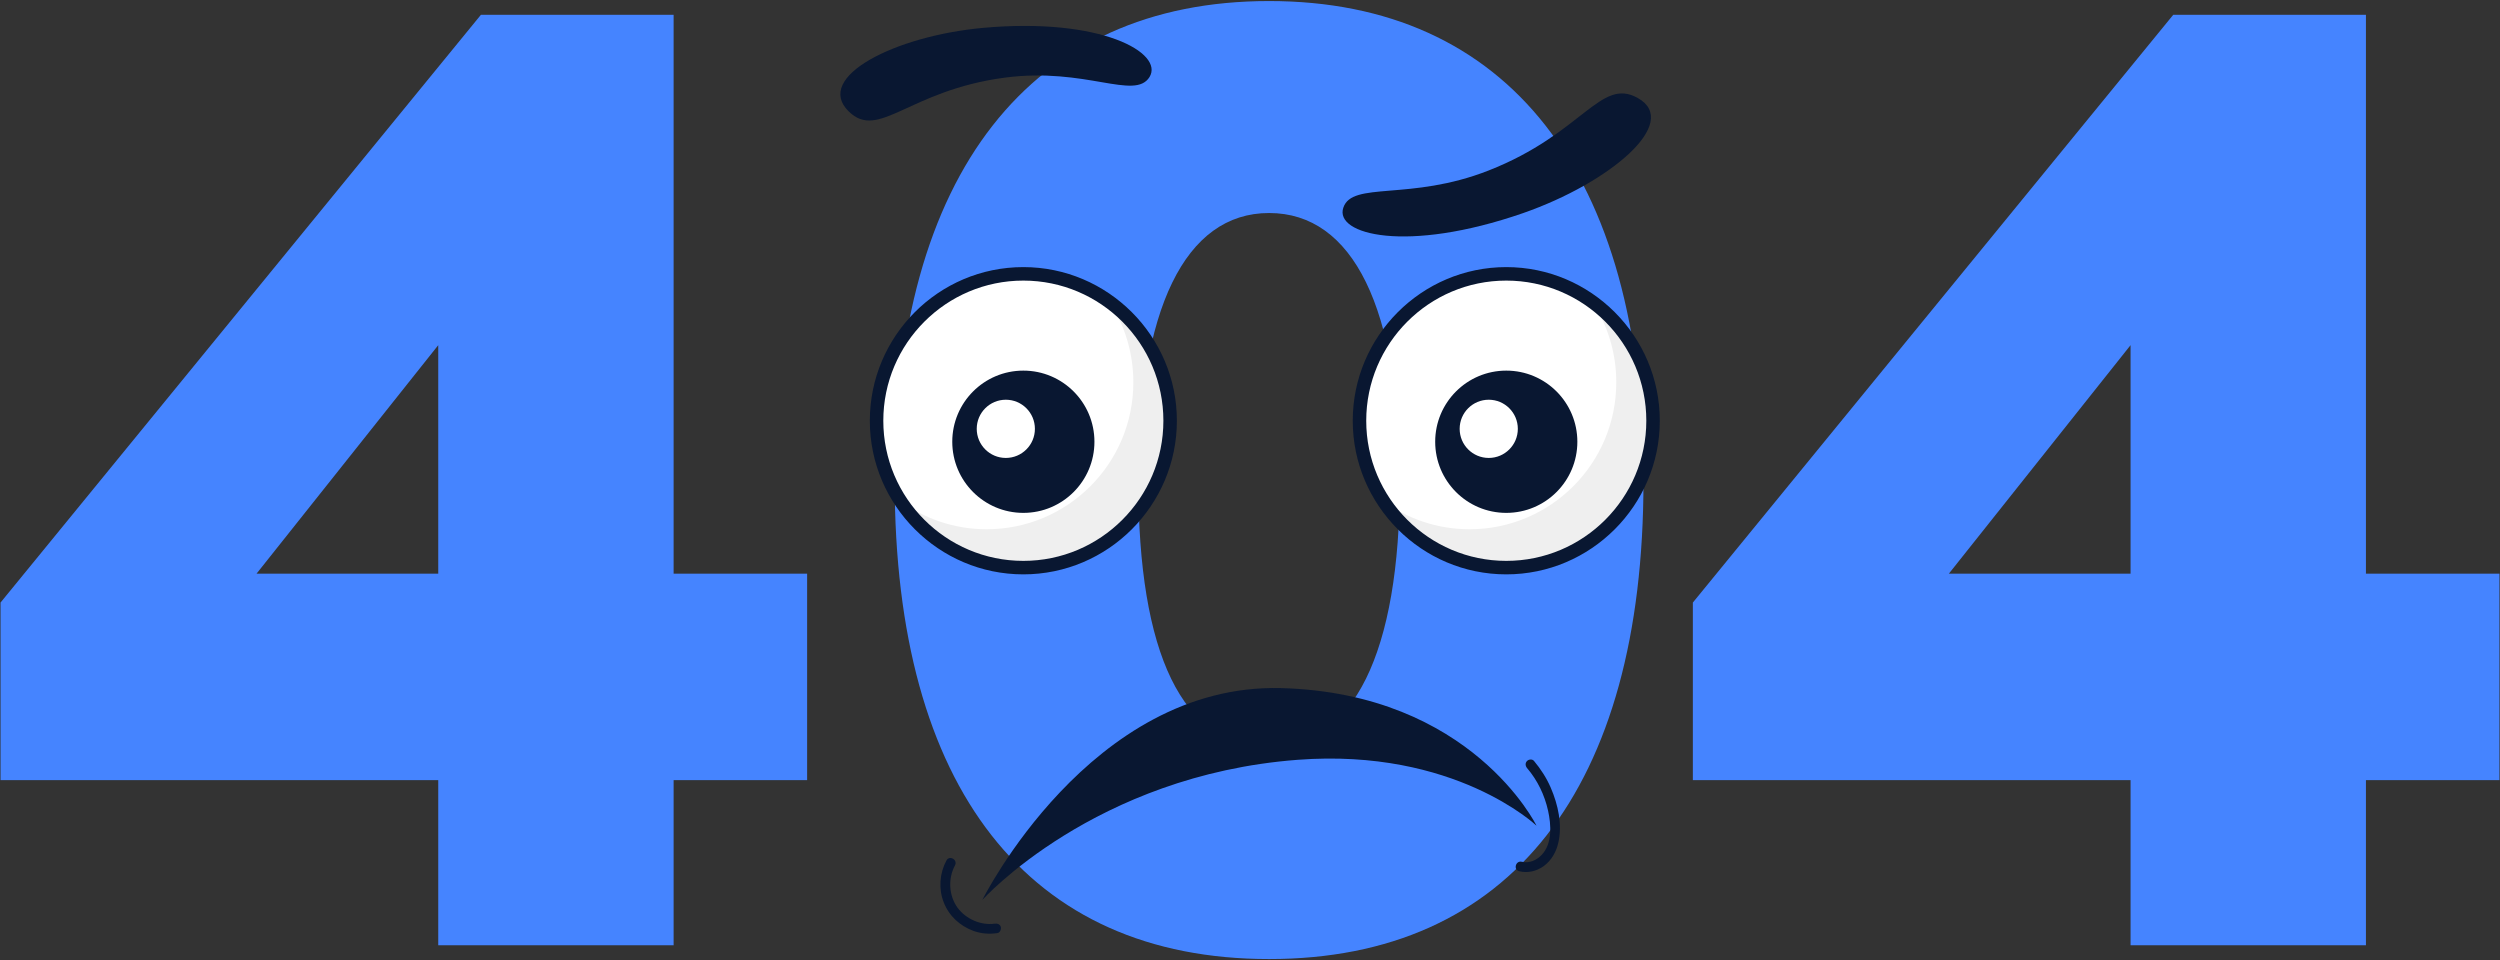 <svg width="802" height="308" viewBox="0 0 802 308" fill="none" xmlns="http://www.w3.org/2000/svg">
<rect x="0" y="0" width="802" height="308" fill="#333333" stroke="none"/>
<path d="M258.927 250.26H216.096V303.248H140.589V250.26H0.172V193.299L154.277 4.752H216.096V184.026H258.927V250.26ZM82.302 184.026H140.589V110.727L82.302 184.026Z" fill="#4584FF"/>
<path d="M527.225 154.441C527.225 252.91 484.393 307.663 407.12 307.663C329.846 307.663 287.015 252.91 287.015 154.441C287.015 55.531 330.73 0.336 407.12 0.336C483.51 0.336 527.225 55.531 527.225 154.441ZM365.171 154.441C365.171 209.636 379.301 239.663 407.12 239.663C434.055 239.663 449.068 209.636 449.068 154.441C449.068 98.804 434.055 68.337 407.12 68.337C380.185 68.337 365.171 99.246 365.171 154.441Z" fill="#4584FF"/>
<path d="M801.825 250.26H758.993V303.248H683.486V250.26H543.069V193.299L697.175 4.752H758.993V184.026H801.825V250.26ZM625.2 184.026H683.486V110.727L625.2 184.026Z" fill="#4584FF"/>
<g clip-path="url(#clip0_91_3103)">
<path d="M483.214 182.093C509.22 182.093 530.302 160.996 530.302 134.971C530.302 108.947 509.22 87.85 483.214 87.85C457.207 87.85 436.125 108.947 436.125 134.971C436.125 160.996 457.207 182.093 483.214 182.093Z" fill="white"/>
<path d="M328.292 182.093C354.298 182.093 375.38 160.996 375.38 134.971C375.38 108.947 354.298 87.85 328.292 87.85C302.285 87.85 281.203 108.947 281.203 134.971C281.203 160.996 302.285 182.093 328.292 182.093Z" fill="white"/>
<path d="M355.976 96.939C360.796 104.36 363.577 113.141 363.577 122.665C363.577 148.699 342.505 169.786 316.489 169.786C306.107 169.786 296.528 166.385 288.742 160.696C297.146 173.558 311.668 182.092 328.23 182.092C354.246 182.092 375.318 161.005 375.318 134.971C375.318 119.325 367.717 105.473 355.976 96.939Z" fill="#EFEFEF"/>
<path d="M510.898 96.939C515.718 104.36 518.499 113.141 518.499 122.665C518.499 148.699 497.427 169.786 471.41 169.786C461.029 169.786 451.45 166.385 443.664 160.696C452.068 173.62 466.59 182.092 483.152 182.092C509.168 182.092 530.24 161.005 530.24 134.971C530.24 119.325 522.577 105.473 510.898 96.939Z" fill="#EFEFEF"/>
<path d="M328.29 184.257C301.162 184.257 279.039 162.119 279.039 134.972C279.039 107.824 301.1 85.686 328.29 85.686C355.419 85.686 377.542 107.824 377.542 134.972C377.542 162.119 355.419 184.257 328.29 184.257ZM328.29 90.014C303.51 90.014 283.365 110.174 283.365 134.972C283.365 159.769 303.51 179.929 328.29 179.929C353.071 179.929 373.216 159.769 373.216 134.972C373.216 110.174 353.071 90.014 328.29 90.014Z" fill="#091731"/>
<path d="M328.291 164.531C340.885 164.531 351.094 154.315 351.094 141.712C351.094 129.11 340.885 118.894 328.291 118.894C315.697 118.894 305.488 129.11 305.488 141.712C305.488 154.315 315.697 164.531 328.291 164.531Z" fill="#091731"/>
<path d="M322.667 146.907C327.821 146.907 331.998 142.726 331.998 137.569C331.998 132.412 327.821 128.231 322.667 128.231C317.514 128.231 313.336 132.412 313.336 137.569C313.336 142.726 317.514 146.907 322.667 146.907Z" fill="white"/>
<path d="M483.212 184.257C456.084 184.257 433.961 162.119 433.961 134.972C433.961 107.824 456.084 85.686 483.212 85.686C510.341 85.686 532.464 107.824 532.464 134.972C532.464 162.119 510.341 184.257 483.212 184.257ZM483.212 90.014C458.432 90.014 438.287 110.174 438.287 134.972C438.287 159.769 458.432 179.929 483.212 179.929C507.993 179.929 528.138 159.769 528.138 134.972C528.138 110.174 507.993 90.014 483.212 90.014Z" fill="#091731"/>
<path d="M483.213 164.531C495.806 164.531 506.016 154.315 506.016 141.712C506.016 129.11 495.806 118.894 483.213 118.894C470.619 118.894 460.41 129.11 460.41 141.712C460.41 154.315 470.619 164.531 483.213 164.531Z" fill="#091731"/>
<path d="M477.589 146.907C482.742 146.907 486.92 142.726 486.92 137.569C486.92 132.412 482.742 128.231 477.589 128.231C472.436 128.231 468.258 132.412 468.258 137.569C468.258 142.726 472.436 146.907 477.589 146.907Z" fill="white"/>
<path d="M272.242 35.719C281.882 45.242 291.398 28.979 322.42 24.897C348.313 21.496 364.009 32.318 368.767 24.712C373.464 17.044 353.38 5.48 315.314 8.943C287.073 11.54 261.057 24.712 272.242 35.719Z" fill="#091731"/>
<path d="M525.419 31.452C513.369 24.65 507.807 42.83 477.527 54.704C452.314 64.598 433.775 58.043 430.933 66.639C428.028 75.234 451.14 81.356 488.588 68.37C516.458 58.661 539.385 39.306 525.419 31.452Z" fill="#091731"/>
<path d="M315.129 288.703C315.129 288.703 349.673 219.195 410.913 220.741C472.152 222.349 492.916 264.894 492.916 264.894C492.916 264.894 466.714 239.911 416.289 243.745C351.094 248.693 315.129 288.703 315.129 288.703Z" fill="#091731"/>
<path d="M489.887 246.404C493.224 250.3 495.511 255.062 496.623 260.071C497.612 264.585 498.044 270.584 494.584 274.232C492.977 275.964 490.567 277.015 488.219 276.458C486.241 275.964 485.376 278.994 487.354 279.488C490.073 280.169 492.977 279.488 495.264 277.819C497.674 276.025 499.219 273.366 499.898 270.398C501.258 264.585 499.837 258.154 497.488 252.712C496.129 249.558 494.275 246.714 492.112 244.116C491.556 243.436 490.444 243.56 489.887 244.116C489.208 244.797 489.331 245.724 489.887 246.404Z" fill="#091731"/>
<path d="M319.08 296.31C314.693 296.929 309.873 294.826 307.216 291.24C304.373 287.344 304.064 281.902 306.35 277.635C307.339 275.842 304.62 274.234 303.631 276.027C301.407 280.109 301.036 285.179 302.766 289.508C304.435 293.837 307.957 297.053 312.345 298.66C314.817 299.526 317.35 299.712 319.946 299.341C320.811 299.217 321.243 298.166 321.058 297.362C320.811 296.496 319.946 296.187 319.08 296.31Z" fill="#091731"/>
</g>
<defs>
<clipPath id="clip0_91_3103">
<rect width="262.88" height="291.201" fill="white" transform="translate(269.59 8.324)"/>
</clipPath>
</defs>
</svg>
